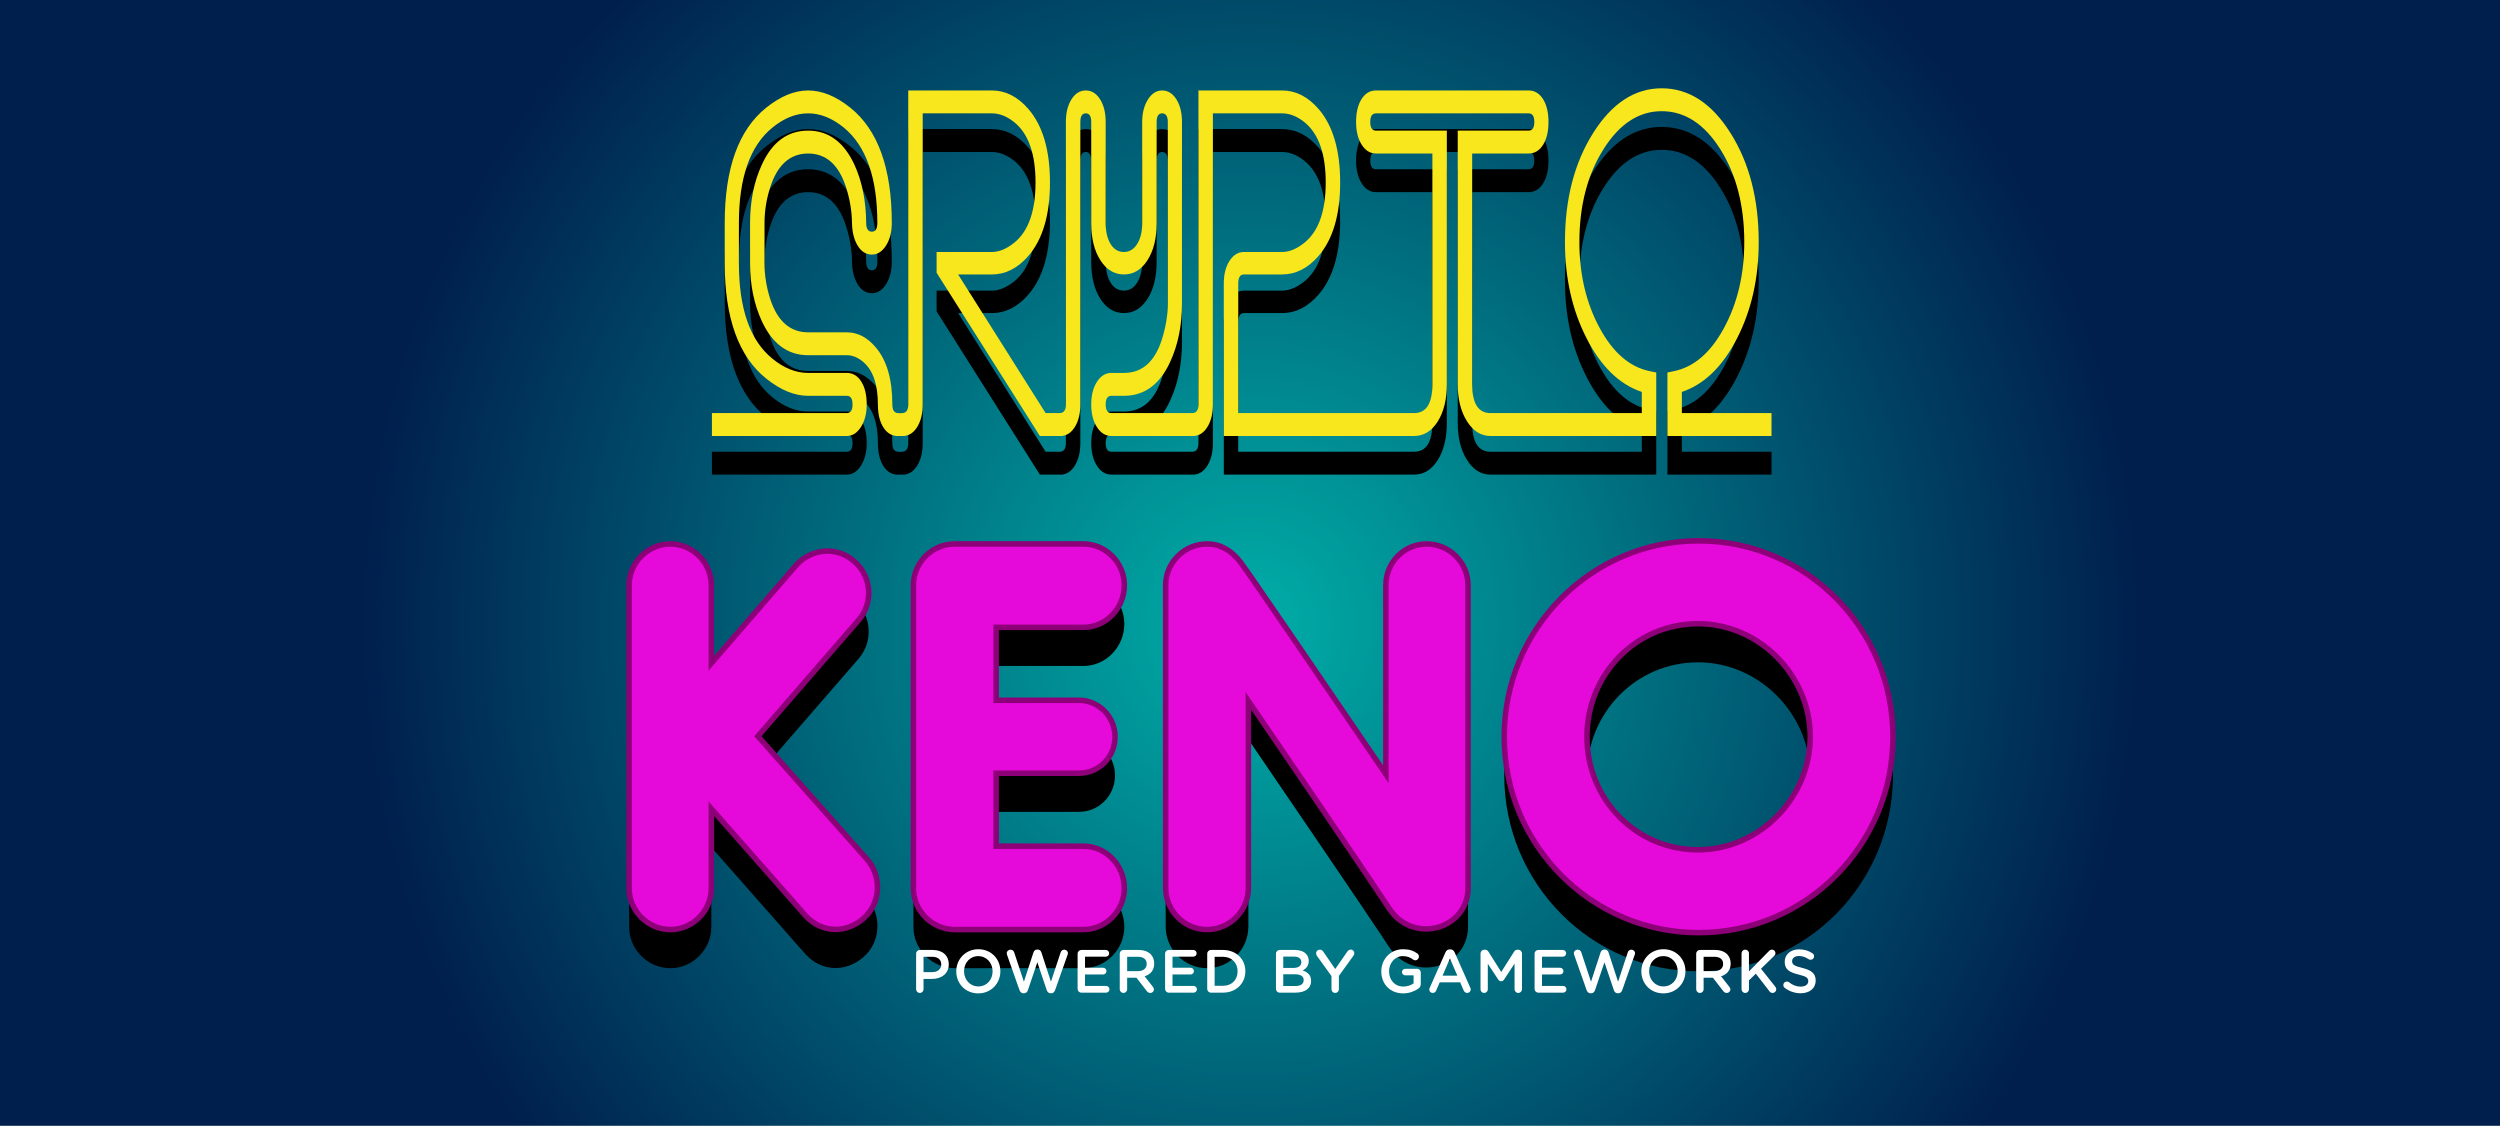 <?xml version="1.0" encoding="UTF-8"?>
<svg width="100%" height="100%" viewBox="0 0 453 204" version="1.1" xmlns="http://www.w3.org/2000/svg" xmlns:xlink="http://www.w3.org/1999/xlink">
    <!-- Generator: Sketch 54.1 (76490) - https://sketchapp.com -->
    <title>Group 6</title>
    <desc>Created with Sketch.</desc>
    <defs>
        <radialGradient cx="50%" cy="55.402%" fx="50%" fy="55.402%" r="78.62%" gradientTransform="translate(0.5,0.554),scale(0.45,1),rotate(-90),translate(-0.5,-0.554)" id="radialGradient-1">
            <stop stop-color="#00AEA8" offset="0%"></stop>
            <stop stop-color="#001F4D" offset="100%"></stop>
        </radialGradient>
        <path d="M157.945,155.782 C160.568,158.898 160.381,163.713 157.196,166.451 C154.012,169.189 149.61,169.094 146.706,165.884 L129.66,146.529 L129.66,160.975 C129.66,165.035 126.288,168.434 122.261,168.434 C118.14,168.434 114.768,165.035 114.768,160.975 L114.768,106.025 C114.768,101.965 118.14,98.566 122.261,98.566 C126.288,98.566 129.66,101.965 129.66,106.025 L129.66,120.188 L145.02,102.438 C147.83,99.322 152.513,98.944 155.604,101.777 C158.695,104.42 159.069,109.235 156.353,112.351 L138.089,133.406 L157.945,155.782 Z M197.096,153.327 C201.123,153.327 204.495,156.726 204.495,160.975 C204.495,165.035 201.123,168.434 197.096,168.434 L173.774,168.434 C169.653,168.434 166.281,165.035 166.281,160.975 L166.281,106.025 C166.281,101.965 169.653,98.566 173.774,98.566 L197.096,98.566 C201.123,98.566 204.495,101.965 204.495,106.025 C204.495,110.274 201.123,113.673 197.096,113.673 L181.267,113.673 L181.267,126.891 L196.253,126.891 C199.905,126.891 202.809,129.912 202.809,133.5 C202.809,137.182 199.905,140.109 196.253,140.109 L181.267,140.109 L181.267,153.327 L197.096,153.327 Z M259.286,98.566 C263.407,98.566 266.779,101.965 266.779,106.025 L266.779,160.88 C266.779,167.773 258.443,170.699 253.667,166.073 C252.73,165.129 251.887,163.713 251.138,162.58 C250.014,160.786 228.285,128.874 226.973,126.985 L226.973,160.88 C226.973,165.035 223.601,168.434 219.48,168.434 C215.359,168.434 211.988,165.035 211.988,160.88 L211.988,106.025 C211.988,101.965 215.359,98.566 219.48,98.566 C222.009,98.566 223.882,99.794 225.475,101.777 C227.067,103.854 242.896,127.08 251.887,140.298 L251.887,106.025 C251.887,101.965 255.165,98.566 259.286,98.566 Z M308.552,98 C328.033,98 343.768,113.862 343.768,133.5 C343.768,153.138 328.033,169 308.552,169 C289.164,169 273.335,153.138 273.335,133.5 C273.335,113.862 289.164,98 308.552,98 Z M308.458,113.012 C297.219,113.012 288.321,122.17 288.321,133.5 C288.321,144.83 297.219,153.988 308.458,153.988 C319.51,153.988 328.782,144.641 328.782,133.5 C328.782,122.359 319.51,113.012 308.458,113.012 Z" id="path-2"></path>
        <filter x="-10.3%" y="-23.2%" width="120.5%" height="166.2%" filterUnits="objectBoundingBox" id="filter-3">
            <feGaussianBlur stdDeviation="0" in="SourceGraphic"></feGaussianBlur>
        </filter>
        <filter x="-16.8%" y="-44.4%" width="133.6%" height="208.5%" filterUnits="objectBoundingBox" id="filter-4">
            <feMorphology radius="0.5" operator="dilate" in="SourceAlpha" result="shadowSpreadOuter1"></feMorphology>
            <feOffset dx="0" dy="7" in="shadowSpreadOuter1" result="shadowOffsetOuter1"></feOffset>
            <feGaussianBlur stdDeviation="11.5" in="shadowOffsetOuter1" result="shadowBlurOuter1"></feGaussianBlur>
            <feComposite in="shadowBlurOuter1" in2="SourceAlpha" operator="out" result="shadowBlurOuter1"></feComposite>
            <feColorMatrix values="0 0 0 0 0.934   0 0 0 0 0   0 0 0 0 1  0 0 0 0.814 0" type="matrix" in="shadowBlurOuter1"></feColorMatrix>
        </filter>
        <path d="M283.674,74.852 L298.262,74.852 L298.262,71.017 C294.213,69.661 290.88,66.426 288.263,61.313 C285.645,56.2 284.337,50.383 284.337,43.861 C284.337,36.087 286.04,29.5 289.448,24.1 C292.855,18.7 296.995,16 301.867,16 C306.772,16 310.929,18.7 314.336,24.1 C317.743,29.5 319.447,36.087 319.447,43.861 C319.447,50.383 318.138,56.2 315.521,61.313 C312.904,66.426 309.571,69.661 305.521,71.017 L305.521,74.852 L321.768,74.852 L321.768,79 L302.904,79 L302.904,67.496 L304.04,67.261 C307.694,66.53 310.739,63.909 313.176,59.396 C315.612,54.883 316.83,49.704 316.83,43.861 C316.83,37.235 315.381,31.626 312.484,27.035 C309.587,22.443 306.048,20.148 301.867,20.148 C297.719,20.148 294.197,22.456 291.299,27.074 C288.402,31.691 286.954,37.287 286.954,43.861 C286.954,49.704 288.172,54.883 290.608,59.396 C293.044,63.909 296.089,66.53 299.744,67.261 L300.88,67.496 L300.88,79 L283.674,79 L270.835,79 C269.123,79 267.707,78.113 266.588,76.339 C265.469,74.565 264.909,72.322 264.909,69.609 L264.909,23.67 L277.748,23.67 C278.44,23.67 278.785,23.148 278.785,22.104 C278.785,21.061 278.44,20.539 277.748,20.539 L250.095,20.539 C249.403,20.539 249.058,21.061 249.058,22.104 C249.058,23.148 249.403,23.67 250.095,23.67 L262.934,23.67 L262.934,69.609 C262.934,72.374 262.382,74.63 261.28,76.378 C260.177,78.126 258.753,79 257.008,79 L245.926,79 L222.519,79 L222.519,51.374 C222.519,49.704 222.865,48.335 223.556,47.265 C224.247,46.196 225.12,45.661 226.173,45.661 L233.087,45.661 C234.404,45.661 235.77,45.087 237.185,43.939 C239.72,41.852 240.988,38.226 240.988,33.061 C240.988,27.896 239.72,24.27 237.185,22.183 C235.836,21.087 234.469,20.539 233.087,20.539 L220.544,20.539 L220.544,73.287 C220.544,74.957 220.206,76.326 219.531,77.396 C218.927,78.353 218.172,78.882 217.264,78.982 L217.264,79 L202.153,79 C201.1,79 200.227,78.465 199.536,77.396 C198.845,76.326 198.499,74.957 198.499,73.287 C198.499,71.617 198.845,70.248 199.536,69.178 C200.227,68.109 201.1,67.574 202.153,67.574 L204.425,67.574 C207.717,67.574 210.005,65.565 211.289,61.548 C212.013,59.252 212.375,57.061 212.375,54.974 L212.375,22.104 C212.375,21.061 212.03,20.539 211.338,20.539 C210.68,20.539 210.351,21.061 210.351,22.104 L210.351,40.417 C210.351,43.183 209.799,45.426 208.696,47.148 C207.593,48.87 206.17,49.73 204.425,49.73 C202.68,49.73 201.256,48.87 200.153,47.148 C199.05,45.426 198.499,43.183 198.499,40.417 L198.499,22.104 C198.499,21.061 198.17,20.539 197.511,20.539 C196.853,20.539 196.524,21.061 196.524,22.104 L196.524,73.287 C196.524,74.957 196.186,76.326 195.511,77.396 C194.929,78.318 194.206,78.843 193.343,78.97 L193.343,79 L189.195,79 L170.479,49.417 L170.479,45.661 L180.503,45.661 C181.82,45.661 183.187,45.087 184.602,43.939 C187.137,41.852 188.405,38.226 188.405,33.061 C188.405,27.896 187.137,24.27 184.602,22.183 C183.252,21.087 181.886,20.539 180.503,20.539 L167.961,20.539 L167.961,73.287 C167.961,74.957 167.623,76.326 166.948,77.396 C166.355,78.336 165.616,78.862 164.73,78.976 L164.73,79 L163.446,79 L163.022,79 L163.022,78.972 C162.131,78.851 161.4,78.339 160.829,77.435 C160.171,76.391 159.841,75.009 159.841,73.287 C159.841,69.687 158.969,67.13 157.224,65.617 C156.269,64.783 155.265,64.365 154.212,64.365 L147.2,64.365 C143.512,64.365 140.714,62.304 138.805,58.183 C137.389,55.104 136.681,51.609 136.681,47.696 L136.681,40.417 C136.681,36.452 137.389,32.93 138.805,29.852 C140.681,25.73 143.48,23.67 147.2,23.67 C150.887,23.67 153.685,25.73 155.595,29.852 C156.977,32.878 157.685,36.374 157.718,40.339 C157.718,41.435 158.064,41.983 158.755,41.983 C159.413,41.983 159.743,41.461 159.743,40.417 C159.743,32.226 157.718,26.461 153.669,23.122 C151.562,21.4 149.405,20.539 147.2,20.539 C144.994,20.539 142.838,21.4 140.731,23.122 C136.681,26.409 134.657,32.174 134.657,40.417 L134.657,47.696 C134.657,55.939 136.681,61.704 140.731,64.991 C142.838,66.713 144.994,67.574 147.2,67.574 L154.212,67.574 C155.298,67.574 156.171,68.096 156.829,69.139 C157.488,70.183 157.817,71.565 157.817,73.287 C157.817,74.904 157.471,76.261 156.78,77.357 C156.088,78.452 155.232,79 154.212,79 L129.768,79 L129.768,74.852 L154.212,74.852 C154.903,74.852 155.249,74.33 155.249,73.287 C155.249,72.243 154.903,71.722 154.212,71.722 L147.2,71.722 C144.731,71.722 142.196,70.678 139.595,68.591 C134.591,64.574 132.089,57.609 132.089,47.696 L132.089,40.417 C132.089,30.504 134.591,23.539 139.595,19.522 C142.196,17.435 144.731,16.391 147.2,16.391 C149.702,16.391 152.253,17.435 154.854,19.522 C159.858,23.539 162.36,30.504 162.36,40.417 C162.36,42.035 162.014,43.391 161.323,44.487 C160.631,45.583 159.776,46.13 158.755,46.13 C157.702,46.13 156.846,45.596 156.187,44.526 C155.529,43.457 155.183,42.087 155.15,40.417 C155.117,38.226 154.755,36.061 154.064,33.922 C152.747,29.852 150.459,27.817 147.2,27.817 C143.94,27.817 141.652,29.852 140.336,33.922 C139.644,36.061 139.299,38.226 139.299,40.417 L139.299,47.696 C139.299,49.887 139.644,52.052 140.336,54.191 C141.652,58.209 143.94,60.217 147.2,60.217 L154.212,60.217 C156.154,60.217 157.883,61.104 159.397,62.878 C161.438,65.226 162.459,68.696 162.459,73.287 C162.459,74.278 162.788,74.8 163.446,74.852 L163.884,74.878 L164.306,74.852 C164.998,74.8 165.343,74.278 165.343,73.287 L165.343,16.391 L180.503,16.391 C182.973,16.391 185.178,17.513 187.121,19.757 C189.721,22.783 191.022,27.217 191.022,33.061 C191.022,38.904 189.721,43.339 187.121,46.365 C185.178,48.609 182.973,49.73 180.503,49.73 L174.38,49.73 L190.232,74.852 L192.869,74.852 C193.561,74.8 193.906,74.278 193.906,73.287 L193.906,22.104 C193.906,20.435 194.244,19.065 194.919,17.996 C195.594,16.926 196.458,16.391 197.511,16.391 C198.565,16.391 199.429,16.926 200.104,17.996 C200.779,19.065 201.116,20.435 201.116,22.104 L201.116,40.339 C201.116,41.957 201.413,43.248 202.005,44.213 C202.598,45.178 203.404,45.661 204.425,45.661 C205.412,45.661 206.211,45.178 206.82,44.213 C207.429,43.248 207.733,41.983 207.733,40.417 L207.733,22.104 C207.733,20.487 208.079,19.13 208.77,18.035 C209.462,16.939 210.318,16.391 211.338,16.391 C212.392,16.391 213.256,16.926 213.931,17.996 C214.606,19.065 214.943,20.435 214.943,22.104 L214.943,54.974 C214.943,58.939 214.235,62.461 212.82,65.539 C210.943,69.661 208.145,71.722 204.425,71.722 L202.153,71.722 C201.462,71.722 201.116,72.243 201.116,73.287 C201.116,74.33 201.462,74.852 202.153,74.852 L216.89,74.852 C217.581,74.8 217.927,74.278 217.927,73.287 L217.927,16.391 L233.087,16.391 C235.556,16.391 237.762,17.513 239.704,19.757 C242.305,22.783 243.605,27.217 243.605,33.061 C243.605,38.904 242.305,43.339 239.704,46.365 C237.762,48.609 235.556,49.73 233.087,49.73 L226.173,49.73 C225.482,49.73 225.136,50.278 225.136,51.374 L225.136,74.852 L245.926,74.852 L257.008,74.852 C259.214,74.852 260.317,73.104 260.317,69.609 L260.317,27.817 L250.095,27.817 C249.041,27.817 248.177,27.283 247.502,26.213 C246.827,25.143 246.49,23.774 246.49,22.104 C246.49,20.383 246.819,19 247.477,17.957 C248.136,16.913 249.008,16.391 250.095,16.391 L277.748,16.391 C278.835,16.391 279.707,16.913 280.366,17.957 C281.024,19 281.353,20.383 281.353,22.104 C281.353,23.826 281.024,25.209 280.366,26.252 C279.707,27.296 278.835,27.817 277.748,27.817 L267.526,27.817 L267.526,69.609 C267.526,73.104 268.629,74.852 270.835,74.852 L283.674,74.852 Z" id="path-5"></path>
        <filter x="-12.0%" y="-25.4%" width="124.0%" height="173.0%" filterUnits="objectBoundingBox" id="filter-6">
            <feGaussianBlur stdDeviation="0" in="SourceGraphic"></feGaussianBlur>
        </filter>
        <filter x="-19.8%" y="-49.2%" width="139.6%" height="220.6%" filterUnits="objectBoundingBox" id="filter-7">
            <feOffset dx="0" dy="7" in="SourceAlpha" result="shadowOffsetOuter1"></feOffset>
            <feGaussianBlur stdDeviation="11.5" in="shadowOffsetOuter1" result="shadowBlurOuter1"></feGaussianBlur>
            <feComposite in="shadowBlurOuter1" in2="SourceAlpha" operator="out" result="shadowBlurOuter1"></feComposite>
            <feColorMatrix values="0 0 0 0 0.934   0 0 0 0 0   0 0 0 0 1  0 0 0 0.814 0" type="matrix" in="shadowBlurOuter1"></feColorMatrix>
        </filter>
    </defs>
    <g id="Page-1" stroke="none" stroke-width="1" fill="none" fill-rule="evenodd">
        <g id="My-Profile" transform="translate(-529, -193)">
            <g id="Group-6" transform="translate(528.232, 193)">
                <rect id="Rectangle" fill="url(#radialGradient-1)" x="0.768" y="0" width="453" height="204"></rect>
                <g id="KENO" fill-rule="nonzero" filter="url(#filter-3)">
                    <use fill="black" fill-opacity="1" filter="url(#filter-4)" xlink:href="#path-2"></use>
                    <use stroke="#8E0078" stroke-width="1" fill="#E50AD9" xlink:href="#path-2"></use>
                </g>
                <g id="Crypto" fill-rule="nonzero" filter="url(#filter-6)">
                    <use fill="black" fill-opacity="1" filter="url(#filter-7)" xlink:href="#path-5"></use>
                    <path d="M283.674,74.852 L298.262,74.852 L298.262,71.017 C294.213,69.661 290.88,66.426 288.263,61.313 C285.645,56.2 284.337,50.383 284.337,43.861 C284.337,36.087 286.04,29.5 289.448,24.1 C292.855,18.7 296.995,16 301.867,16 C306.772,16 310.929,18.7 314.336,24.1 C317.743,29.5 319.447,36.087 319.447,43.861 C319.447,50.383 318.138,56.2 315.521,61.313 C312.904,66.426 309.571,69.661 305.521,71.017 L305.521,74.852 L321.768,74.852 L321.768,79 L302.904,79 L302.904,67.496 L304.04,67.261 C307.694,66.53 310.739,63.909 313.176,59.396 C315.612,54.883 316.83,49.704 316.83,43.861 C316.83,37.235 315.381,31.626 312.484,27.035 C309.587,22.443 306.048,20.148 301.867,20.148 C297.719,20.148 294.197,22.456 291.299,27.074 C288.402,31.691 286.954,37.287 286.954,43.861 C286.954,49.704 288.172,54.883 290.608,59.396 C293.044,63.909 296.089,66.53 299.744,67.261 L300.88,67.496 L300.88,79 L283.674,79 L270.835,79 C269.123,79 267.707,78.113 266.588,76.339 C265.469,74.565 264.909,72.322 264.909,69.609 L264.909,23.67 L277.748,23.67 C278.44,23.67 278.785,23.148 278.785,22.104 C278.785,21.061 278.44,20.539 277.748,20.539 L250.095,20.539 C249.403,20.539 249.058,21.061 249.058,22.104 C249.058,23.148 249.403,23.67 250.095,23.67 L262.934,23.67 L262.934,69.609 C262.934,72.374 262.382,74.63 261.28,76.378 C260.177,78.126 258.753,79 257.008,79 L245.926,79 L222.519,79 L222.519,51.374 C222.519,49.704 222.865,48.335 223.556,47.265 C224.247,46.196 225.12,45.661 226.173,45.661 L233.087,45.661 C234.404,45.661 235.77,45.087 237.185,43.939 C239.72,41.852 240.988,38.226 240.988,33.061 C240.988,27.896 239.72,24.27 237.185,22.183 C235.836,21.087 234.469,20.539 233.087,20.539 L220.544,20.539 L220.544,73.287 C220.544,74.957 220.206,76.326 219.531,77.396 C218.927,78.353 218.172,78.882 217.264,78.982 L217.264,79 L202.153,79 C201.1,79 200.227,78.465 199.536,77.396 C198.845,76.326 198.499,74.957 198.499,73.287 C198.499,71.617 198.845,70.248 199.536,69.178 C200.227,68.109 201.1,67.574 202.153,67.574 L204.425,67.574 C207.717,67.574 210.005,65.565 211.289,61.548 C212.013,59.252 212.375,57.061 212.375,54.974 L212.375,22.104 C212.375,21.061 212.03,20.539 211.338,20.539 C210.68,20.539 210.351,21.061 210.351,22.104 L210.351,40.417 C210.351,43.183 209.799,45.426 208.696,47.148 C207.593,48.87 206.17,49.73 204.425,49.73 C202.68,49.73 201.256,48.87 200.153,47.148 C199.05,45.426 198.499,43.183 198.499,40.417 L198.499,22.104 C198.499,21.061 198.17,20.539 197.511,20.539 C196.853,20.539 196.524,21.061 196.524,22.104 L196.524,73.287 C196.524,74.957 196.186,76.326 195.511,77.396 C194.929,78.318 194.206,78.843 193.343,78.97 L193.343,79 L189.195,79 L170.479,49.417 L170.479,45.661 L180.503,45.661 C181.82,45.661 183.187,45.087 184.602,43.939 C187.137,41.852 188.405,38.226 188.405,33.061 C188.405,27.896 187.137,24.27 184.602,22.183 C183.252,21.087 181.886,20.539 180.503,20.539 L167.961,20.539 L167.961,73.287 C167.961,74.957 167.623,76.326 166.948,77.396 C166.355,78.336 165.616,78.862 164.73,78.976 L164.73,79 L163.446,79 L163.022,79 L163.022,78.972 C162.131,78.851 161.4,78.339 160.829,77.435 C160.171,76.391 159.841,75.009 159.841,73.287 C159.841,69.687 158.969,67.13 157.224,65.617 C156.269,64.783 155.265,64.365 154.212,64.365 L147.2,64.365 C143.512,64.365 140.714,62.304 138.805,58.183 C137.389,55.104 136.681,51.609 136.681,47.696 L136.681,40.417 C136.681,36.452 137.389,32.93 138.805,29.852 C140.681,25.73 143.48,23.67 147.2,23.67 C150.887,23.67 153.685,25.73 155.595,29.852 C156.977,32.878 157.685,36.374 157.718,40.339 C157.718,41.435 158.064,41.983 158.755,41.983 C159.413,41.983 159.743,41.461 159.743,40.417 C159.743,32.226 157.718,26.461 153.669,23.122 C151.562,21.4 149.405,20.539 147.2,20.539 C144.994,20.539 142.838,21.4 140.731,23.122 C136.681,26.409 134.657,32.174 134.657,40.417 L134.657,47.696 C134.657,55.939 136.681,61.704 140.731,64.991 C142.838,66.713 144.994,67.574 147.2,67.574 L154.212,67.574 C155.298,67.574 156.171,68.096 156.829,69.139 C157.488,70.183 157.817,71.565 157.817,73.287 C157.817,74.904 157.471,76.261 156.78,77.357 C156.088,78.452 155.232,79 154.212,79 L129.768,79 L129.768,74.852 L154.212,74.852 C154.903,74.852 155.249,74.33 155.249,73.287 C155.249,72.243 154.903,71.722 154.212,71.722 L147.2,71.722 C144.731,71.722 142.196,70.678 139.595,68.591 C134.591,64.574 132.089,57.609 132.089,47.696 L132.089,40.417 C132.089,30.504 134.591,23.539 139.595,19.522 C142.196,17.435 144.731,16.391 147.2,16.391 C149.702,16.391 152.253,17.435 154.854,19.522 C159.858,23.539 162.36,30.504 162.36,40.417 C162.36,42.035 162.014,43.391 161.323,44.487 C160.631,45.583 159.776,46.13 158.755,46.13 C157.702,46.13 156.846,45.596 156.187,44.526 C155.529,43.457 155.183,42.087 155.15,40.417 C155.117,38.226 154.755,36.061 154.064,33.922 C152.747,29.852 150.459,27.817 147.2,27.817 C143.94,27.817 141.652,29.852 140.336,33.922 C139.644,36.061 139.299,38.226 139.299,40.417 L139.299,47.696 C139.299,49.887 139.644,52.052 140.336,54.191 C141.652,58.209 143.94,60.217 147.2,60.217 L154.212,60.217 C156.154,60.217 157.883,61.104 159.397,62.878 C161.438,65.226 162.459,68.696 162.459,73.287 C162.459,74.278 162.788,74.8 163.446,74.852 L163.884,74.878 L164.306,74.852 C164.998,74.8 165.343,74.278 165.343,73.287 L165.343,16.391 L180.503,16.391 C182.973,16.391 185.178,17.513 187.121,19.757 C189.721,22.783 191.022,27.217 191.022,33.061 C191.022,38.904 189.721,43.339 187.121,46.365 C185.178,48.609 182.973,49.73 180.503,49.73 L174.38,49.73 L190.232,74.852 L192.869,74.852 C193.561,74.8 193.906,74.278 193.906,73.287 L193.906,22.104 C193.906,20.435 194.244,19.065 194.919,17.996 C195.594,16.926 196.458,16.391 197.511,16.391 C198.565,16.391 199.429,16.926 200.104,17.996 C200.779,19.065 201.116,20.435 201.116,22.104 L201.116,40.339 C201.116,41.957 201.413,43.248 202.005,44.213 C202.598,45.178 203.404,45.661 204.425,45.661 C205.412,45.661 206.211,45.178 206.82,44.213 C207.429,43.248 207.733,41.983 207.733,40.417 L207.733,22.104 C207.733,20.487 208.079,19.13 208.77,18.035 C209.462,16.939 210.318,16.391 211.338,16.391 C212.392,16.391 213.256,16.926 213.931,17.996 C214.606,19.065 214.943,20.435 214.943,22.104 L214.943,54.974 C214.943,58.939 214.235,62.461 212.82,65.539 C210.943,69.661 208.145,71.722 204.425,71.722 L202.153,71.722 C201.462,71.722 201.116,72.243 201.116,73.287 C201.116,74.33 201.462,74.852 202.153,74.852 L216.89,74.852 C217.581,74.8 217.927,74.278 217.927,73.287 L217.927,16.391 L233.087,16.391 C235.556,16.391 237.762,17.513 239.704,19.757 C242.305,22.783 243.605,27.217 243.605,33.061 C243.605,38.904 242.305,43.339 239.704,46.365 C237.762,48.609 235.556,49.73 233.087,49.73 L226.173,49.73 C225.482,49.73 225.136,50.278 225.136,51.374 L225.136,74.852 L245.926,74.852 L257.008,74.852 C259.214,74.852 260.317,73.104 260.317,69.609 L260.317,27.817 L250.095,27.817 C249.041,27.817 248.177,27.283 247.502,26.213 C246.827,25.143 246.49,23.774 246.49,22.104 C246.49,20.383 246.819,19 247.477,17.957 C248.136,16.913 249.008,16.391 250.095,16.391 L277.748,16.391 C278.835,16.391 279.707,16.913 280.366,17.957 C281.024,19 281.353,20.383 281.353,22.104 C281.353,23.826 281.024,25.209 280.366,26.252 C279.707,27.296 278.835,27.817 277.748,27.817 L267.526,27.817 L267.526,69.609 C267.526,73.104 268.629,74.852 270.835,74.852 L283.674,74.852 Z" fill="#F8E71C" fill-rule="evenodd"></path>
                </g>
                <path d="M166.768,179.249 L166.768,172.818 C166.768,172.431 167.063,172.133 167.445,172.133 L169.781,172.133 C171.572,172.133 172.685,173.16 172.685,174.718 L172.685,174.74 C172.685,176.475 171.31,177.381 169.628,177.381 L168.111,177.381 L168.111,179.249 C168.111,179.624 167.816,179.923 167.445,179.923 C167.063,179.923 166.768,179.624 166.768,179.249 Z M168.111,176.155 L169.672,176.155 C170.687,176.155 171.321,175.58 171.321,174.773 L171.321,174.751 C171.321,173.845 170.677,173.37 169.672,173.37 L168.111,173.37 L168.111,176.155 Z M178.029,180 C175.681,180 174.044,178.199 174.044,176.022 L174.044,176 C174.044,173.823 175.703,172 178.05,172 C180.398,172 182.035,173.801 182.035,175.978 L182.035,176 C182.035,178.177 180.376,180 178.029,180 Z M178.05,178.74 C179.568,178.74 180.627,177.525 180.627,176.022 L180.627,176 C180.627,174.497 179.546,173.249 178.029,173.249 C176.511,173.249 175.452,174.475 175.452,175.978 L175.452,176 C175.452,177.503 176.533,178.74 178.05,178.74 Z M185.501,179.414 L183.241,173.006 C183.208,172.928 183.186,172.829 183.186,172.74 C183.186,172.365 183.503,172.077 183.874,172.077 C184.202,172.077 184.453,172.287 184.54,172.575 L186.298,177.89 L188.023,172.597 C188.132,172.276 188.361,172.055 188.7,172.055 L188.798,172.055 C189.136,172.055 189.377,172.276 189.475,172.597 L191.2,177.89 L192.958,172.564 C193.056,172.287 193.285,172.077 193.613,172.077 C193.973,172.077 194.279,172.365 194.279,172.729 C194.279,172.818 194.246,172.928 194.213,173.006 L191.953,179.414 C191.833,179.757 191.582,179.978 191.255,179.978 L191.124,179.978 C190.796,179.978 190.556,179.768 190.436,179.414 L188.733,174.365 L187.029,179.414 C186.909,179.768 186.658,179.978 186.331,179.978 L186.2,179.978 C185.872,179.978 185.632,179.768 185.501,179.414 Z M196.707,179.867 C196.325,179.867 196.03,179.569 196.03,179.182 L196.03,172.818 C196.03,172.431 196.325,172.133 196.707,172.133 L201.151,172.133 C201.478,172.133 201.751,172.409 201.751,172.74 C201.751,173.083 201.478,173.348 201.151,173.348 L197.373,173.348 L197.373,175.359 L200.659,175.359 C200.987,175.359 201.26,175.635 201.26,175.978 C201.26,176.309 200.987,176.575 200.659,176.575 L197.373,176.575 L197.373,178.652 L201.205,178.652 C201.533,178.652 201.806,178.928 201.806,179.26 C201.806,179.602 201.533,179.867 201.205,179.867 L196.707,179.867 Z M203.666,179.249 L203.666,172.818 C203.666,172.431 203.961,172.133 204.343,172.133 L207.072,172.133 C208.033,172.133 208.787,172.42 209.278,172.906 C209.682,173.326 209.911,173.901 209.911,174.575 L209.911,174.597 C209.911,175.834 209.201,176.586 208.175,176.906 L209.638,178.773 C209.769,178.939 209.856,179.083 209.856,179.293 C209.856,179.669 209.54,179.923 209.212,179.923 C208.907,179.923 208.71,179.779 208.557,179.569 L206.701,177.171 L205.009,177.171 L205.009,179.249 C205.009,179.624 204.714,179.923 204.343,179.923 C203.961,179.923 203.666,179.624 203.666,179.249 Z M205.009,175.967 L206.974,175.967 C207.935,175.967 208.546,175.459 208.546,174.674 L208.546,174.652 C208.546,173.823 207.957,173.37 206.963,173.37 L205.009,173.37 L205.009,175.967 Z M212.558,179.867 C212.175,179.867 211.881,179.569 211.881,179.182 L211.881,172.818 C211.881,172.431 212.175,172.133 212.558,172.133 L217.001,172.133 C217.329,172.133 217.602,172.409 217.602,172.74 C217.602,173.083 217.329,173.348 217.001,173.348 L213.224,173.348 L213.224,175.359 L216.51,175.359 C216.837,175.359 217.11,175.635 217.11,175.978 C217.11,176.309 216.837,176.575 216.51,176.575 L213.224,176.575 L213.224,178.652 L217.056,178.652 C217.383,178.652 217.656,178.928 217.656,179.26 C217.656,179.602 217.383,179.867 217.056,179.867 L212.558,179.867 Z M219.517,179.182 L219.517,172.818 C219.517,172.431 219.811,172.133 220.194,172.133 L222.366,172.133 C224.768,172.133 226.428,173.801 226.428,175.978 L226.428,176 C226.428,178.177 224.768,179.867 222.366,179.867 L220.194,179.867 C219.811,179.867 219.517,179.569 219.517,179.182 Z M220.86,178.63 L222.366,178.63 C223.971,178.63 225.019,177.536 225.019,176.022 L225.019,176 C225.019,174.486 223.971,173.37 222.366,173.37 L220.86,173.37 L220.86,178.63 Z M231.972,179.182 L231.972,172.818 C231.972,172.431 232.267,172.133 232.649,172.133 L235.4,172.133 C236.274,172.133 236.961,172.376 237.398,172.818 C237.737,173.16 237.911,173.58 237.911,174.099 L237.911,174.122 C237.911,175.05 237.387,175.547 236.819,175.845 C237.715,176.155 238.337,176.674 238.337,177.724 L238.337,177.746 C238.337,179.127 237.212,179.867 235.509,179.867 L232.649,179.867 C232.267,179.867 231.972,179.569 231.972,179.182 Z M233.293,175.392 L235.127,175.392 C235.99,175.392 236.568,175.05 236.568,174.343 L236.568,174.32 C236.568,173.713 236.088,173.337 235.225,173.337 L233.293,173.337 L233.293,175.392 Z M233.293,178.663 L235.52,178.663 C236.437,178.663 236.994,178.298 236.994,177.602 L236.994,177.58 C236.994,176.928 236.481,176.541 235.422,176.541 L233.293,176.541 L233.293,178.663 Z M242.032,179.249 L242.032,176.862 L239.4,173.204 C239.313,173.072 239.248,172.917 239.248,172.729 C239.248,172.365 239.542,172.077 239.925,172.077 C240.219,172.077 240.416,172.243 240.58,172.486 L242.709,175.591 L244.87,172.475 C245.034,172.232 245.231,172.066 245.514,172.066 C245.907,172.066 246.17,172.365 246.17,172.729 C246.17,172.917 246.082,173.083 245.984,173.215 L243.375,176.829 L243.375,179.249 C243.375,179.624 243.08,179.923 242.698,179.923 C242.326,179.923 242.032,179.624 242.032,179.249 Z M255.022,180 C252.631,180 251.059,178.276 251.059,176.022 L251.059,176 C251.059,173.834 252.696,172 255,172 C256.146,172 256.911,172.276 257.609,172.785 C257.74,172.884 257.882,173.072 257.882,173.337 C257.882,173.702 257.588,174.011 257.216,174.011 C257.042,174.011 256.911,173.934 256.801,173.856 C256.31,173.492 255.775,173.249 254.945,173.249 C253.537,173.249 252.467,174.497 252.467,175.978 L252.467,176 C252.467,177.591 253.504,178.762 255.066,178.762 C255.786,178.762 256.441,178.53 256.911,178.177 L256.911,176.729 L255.404,176.729 C255.076,176.729 254.804,176.475 254.804,176.144 C254.804,175.812 255.076,175.547 255.404,175.547 L257.533,175.547 C257.915,175.547 258.21,175.845 258.21,176.232 L258.21,178.298 C258.21,178.685 258.057,178.961 257.74,179.16 C257.085,179.602 256.168,180 255.022,180 Z M259.754,179.293 C259.754,179.193 259.786,179.094 259.841,178.983 L262.68,172.575 C262.833,172.232 263.105,172.022 263.488,172.022 L263.553,172.022 C263.935,172.022 264.197,172.232 264.35,172.575 L267.189,178.983 C267.243,179.083 267.265,179.182 267.265,179.271 C267.265,179.635 266.992,179.923 266.632,179.923 C266.315,179.923 266.097,179.735 265.977,179.448 L265.355,178 L261.643,178 L260.998,179.492 C260.889,179.768 260.66,179.923 260.376,179.923 C260.027,179.923 259.754,179.646 259.754,179.293 Z M262.156,176.796 L264.841,176.796 L263.499,173.669 L262.156,176.796 Z M269.038,179.26 L269.038,172.773 C269.038,172.398 269.333,172.088 269.715,172.088 L269.857,172.088 C270.152,172.088 270.348,172.243 270.479,172.453 L272.794,176.122 L275.12,172.442 C275.261,172.21 275.458,172.088 275.731,172.088 L275.873,172.088 C276.255,172.088 276.55,172.398 276.55,172.773 L276.55,179.249 C276.55,179.624 276.255,179.923 275.873,179.923 C275.513,179.923 275.207,179.613 275.207,179.249 L275.207,174.608 L273.34,177.448 C273.198,177.669 273.023,177.801 272.772,177.801 C272.532,177.801 272.357,177.669 272.215,177.448 L270.359,174.63 L270.359,179.26 C270.359,179.635 270.065,179.923 269.693,179.923 C269.322,179.923 269.038,179.635 269.038,179.26 Z M279.513,179.867 C279.131,179.867 278.836,179.569 278.836,179.182 L278.836,172.818 C278.836,172.431 279.131,172.133 279.513,172.133 L283.956,172.133 C284.284,172.133 284.557,172.409 284.557,172.74 C284.557,173.083 284.284,173.348 283.956,173.348 L280.179,173.348 L280.179,175.359 L283.465,175.359 C283.793,175.359 284.066,175.635 284.066,175.978 C284.066,176.309 283.793,176.575 283.465,176.575 L280.179,176.575 L280.179,178.652 L284.011,178.652 C284.339,178.652 284.612,178.928 284.612,179.26 C284.612,179.602 284.339,179.867 284.011,179.867 L279.513,179.867 Z M288.263,179.414 L286.003,173.006 C285.97,172.928 285.948,172.829 285.948,172.74 C285.948,172.365 286.265,172.077 286.636,172.077 C286.963,172.077 287.214,172.287 287.302,172.575 L289.06,177.89 L290.785,172.597 C290.894,172.276 291.123,172.055 291.461,172.055 L291.56,172.055 C291.898,172.055 292.138,172.276 292.237,172.597 L293.962,177.89 L295.719,172.564 C295.818,172.287 296.047,172.077 296.374,172.077 C296.735,172.077 297.04,172.365 297.04,172.729 C297.04,172.818 297.008,172.928 296.975,173.006 L294.715,179.414 C294.595,179.757 294.344,179.978 294.016,179.978 L293.885,179.978 C293.558,179.978 293.317,179.768 293.197,179.414 L291.494,174.365 L289.791,179.414 C289.671,179.768 289.42,179.978 289.092,179.978 L288.961,179.978 C288.634,179.978 288.394,179.768 288.263,179.414 Z M302.165,180 C299.818,180 298.18,178.199 298.18,176.022 L298.18,176 C298.18,173.823 299.84,172 302.187,172 C304.534,172 306.172,173.801 306.172,175.978 L306.172,176 C306.172,178.177 304.513,180 302.165,180 Z M302.187,178.74 C303.705,178.74 304.764,177.525 304.764,176.022 L304.764,176 C304.764,174.497 303.683,173.249 302.165,173.249 C300.648,173.249 299.589,174.475 299.589,175.978 L299.589,176 C299.589,177.503 300.67,178.74 302.187,178.74 Z M308.12,179.249 L308.12,172.818 C308.12,172.431 308.415,172.133 308.797,172.133 L311.526,172.133 C312.487,172.133 313.24,172.42 313.732,172.906 C314.136,173.326 314.365,173.901 314.365,174.575 L314.365,174.597 C314.365,175.834 313.655,176.586 312.629,176.906 L314.092,178.773 C314.223,178.939 314.31,179.083 314.31,179.293 C314.31,179.669 313.994,179.923 313.666,179.923 C313.361,179.923 313.164,179.779 313.011,179.569 L311.155,177.171 L309.463,177.171 L309.463,179.249 C309.463,179.624 309.168,179.923 308.797,179.923 C308.415,179.923 308.12,179.624 308.12,179.249 Z M309.463,175.967 L311.428,175.967 C312.389,175.967 313,175.459 313,174.674 L313,174.652 C313,173.823 312.411,173.37 311.417,173.37 L309.463,173.37 L309.463,175.967 Z M316.335,179.249 L316.335,172.751 C316.335,172.376 316.629,172.077 317.012,172.077 C317.383,172.077 317.678,172.376 317.678,172.751 L317.678,176.022 L321.302,172.331 C321.455,172.166 321.619,172.077 321.859,172.077 C322.23,172.077 322.481,172.376 322.481,172.707 C322.481,172.917 322.394,173.072 322.241,173.215 L319.861,175.536 L322.438,178.773 C322.547,178.917 322.623,179.05 322.623,179.26 C322.623,179.635 322.328,179.923 321.946,179.923 C321.684,179.923 321.521,179.79 321.379,179.602 L318.922,176.431 L317.678,177.646 L317.678,179.249 C317.678,179.624 317.383,179.923 317.012,179.923 C316.629,179.923 316.335,179.624 316.335,179.249 Z M327.039,179.978 C326.001,179.978 325.019,179.646 324.167,179.006 C324.014,178.895 323.905,178.707 323.905,178.486 C323.905,178.133 324.189,177.856 324.538,177.856 C324.724,177.856 324.844,177.912 324.931,177.978 C325.565,178.486 326.242,178.773 327.071,178.773 C327.901,178.773 328.425,178.376 328.425,177.801 L328.425,177.779 C328.425,177.227 328.119,176.928 326.7,176.597 C325.073,176.199 324.156,175.713 324.156,174.287 L324.156,174.265 C324.156,172.939 325.248,172.022 326.766,172.022 C327.726,172.022 328.501,172.276 329.189,172.74 C329.342,172.829 329.484,173.017 329.484,173.282 C329.484,173.635 329.2,173.912 328.851,173.912 C328.72,173.912 328.611,173.878 328.501,173.812 C327.912,173.425 327.344,173.227 326.744,173.227 C325.958,173.227 325.499,173.635 325.499,174.144 L325.499,174.166 C325.499,174.762 325.848,175.028 327.322,175.381 C328.938,175.779 329.768,176.365 329.768,177.646 L329.768,177.669 C329.768,179.116 328.643,179.978 327.039,179.978 Z" id="POWEREDBYGAMEWORKS" fill="#FFFFFF" fill-rule="nonzero"></path>
            </g>
        </g>
    </g>
</svg>
